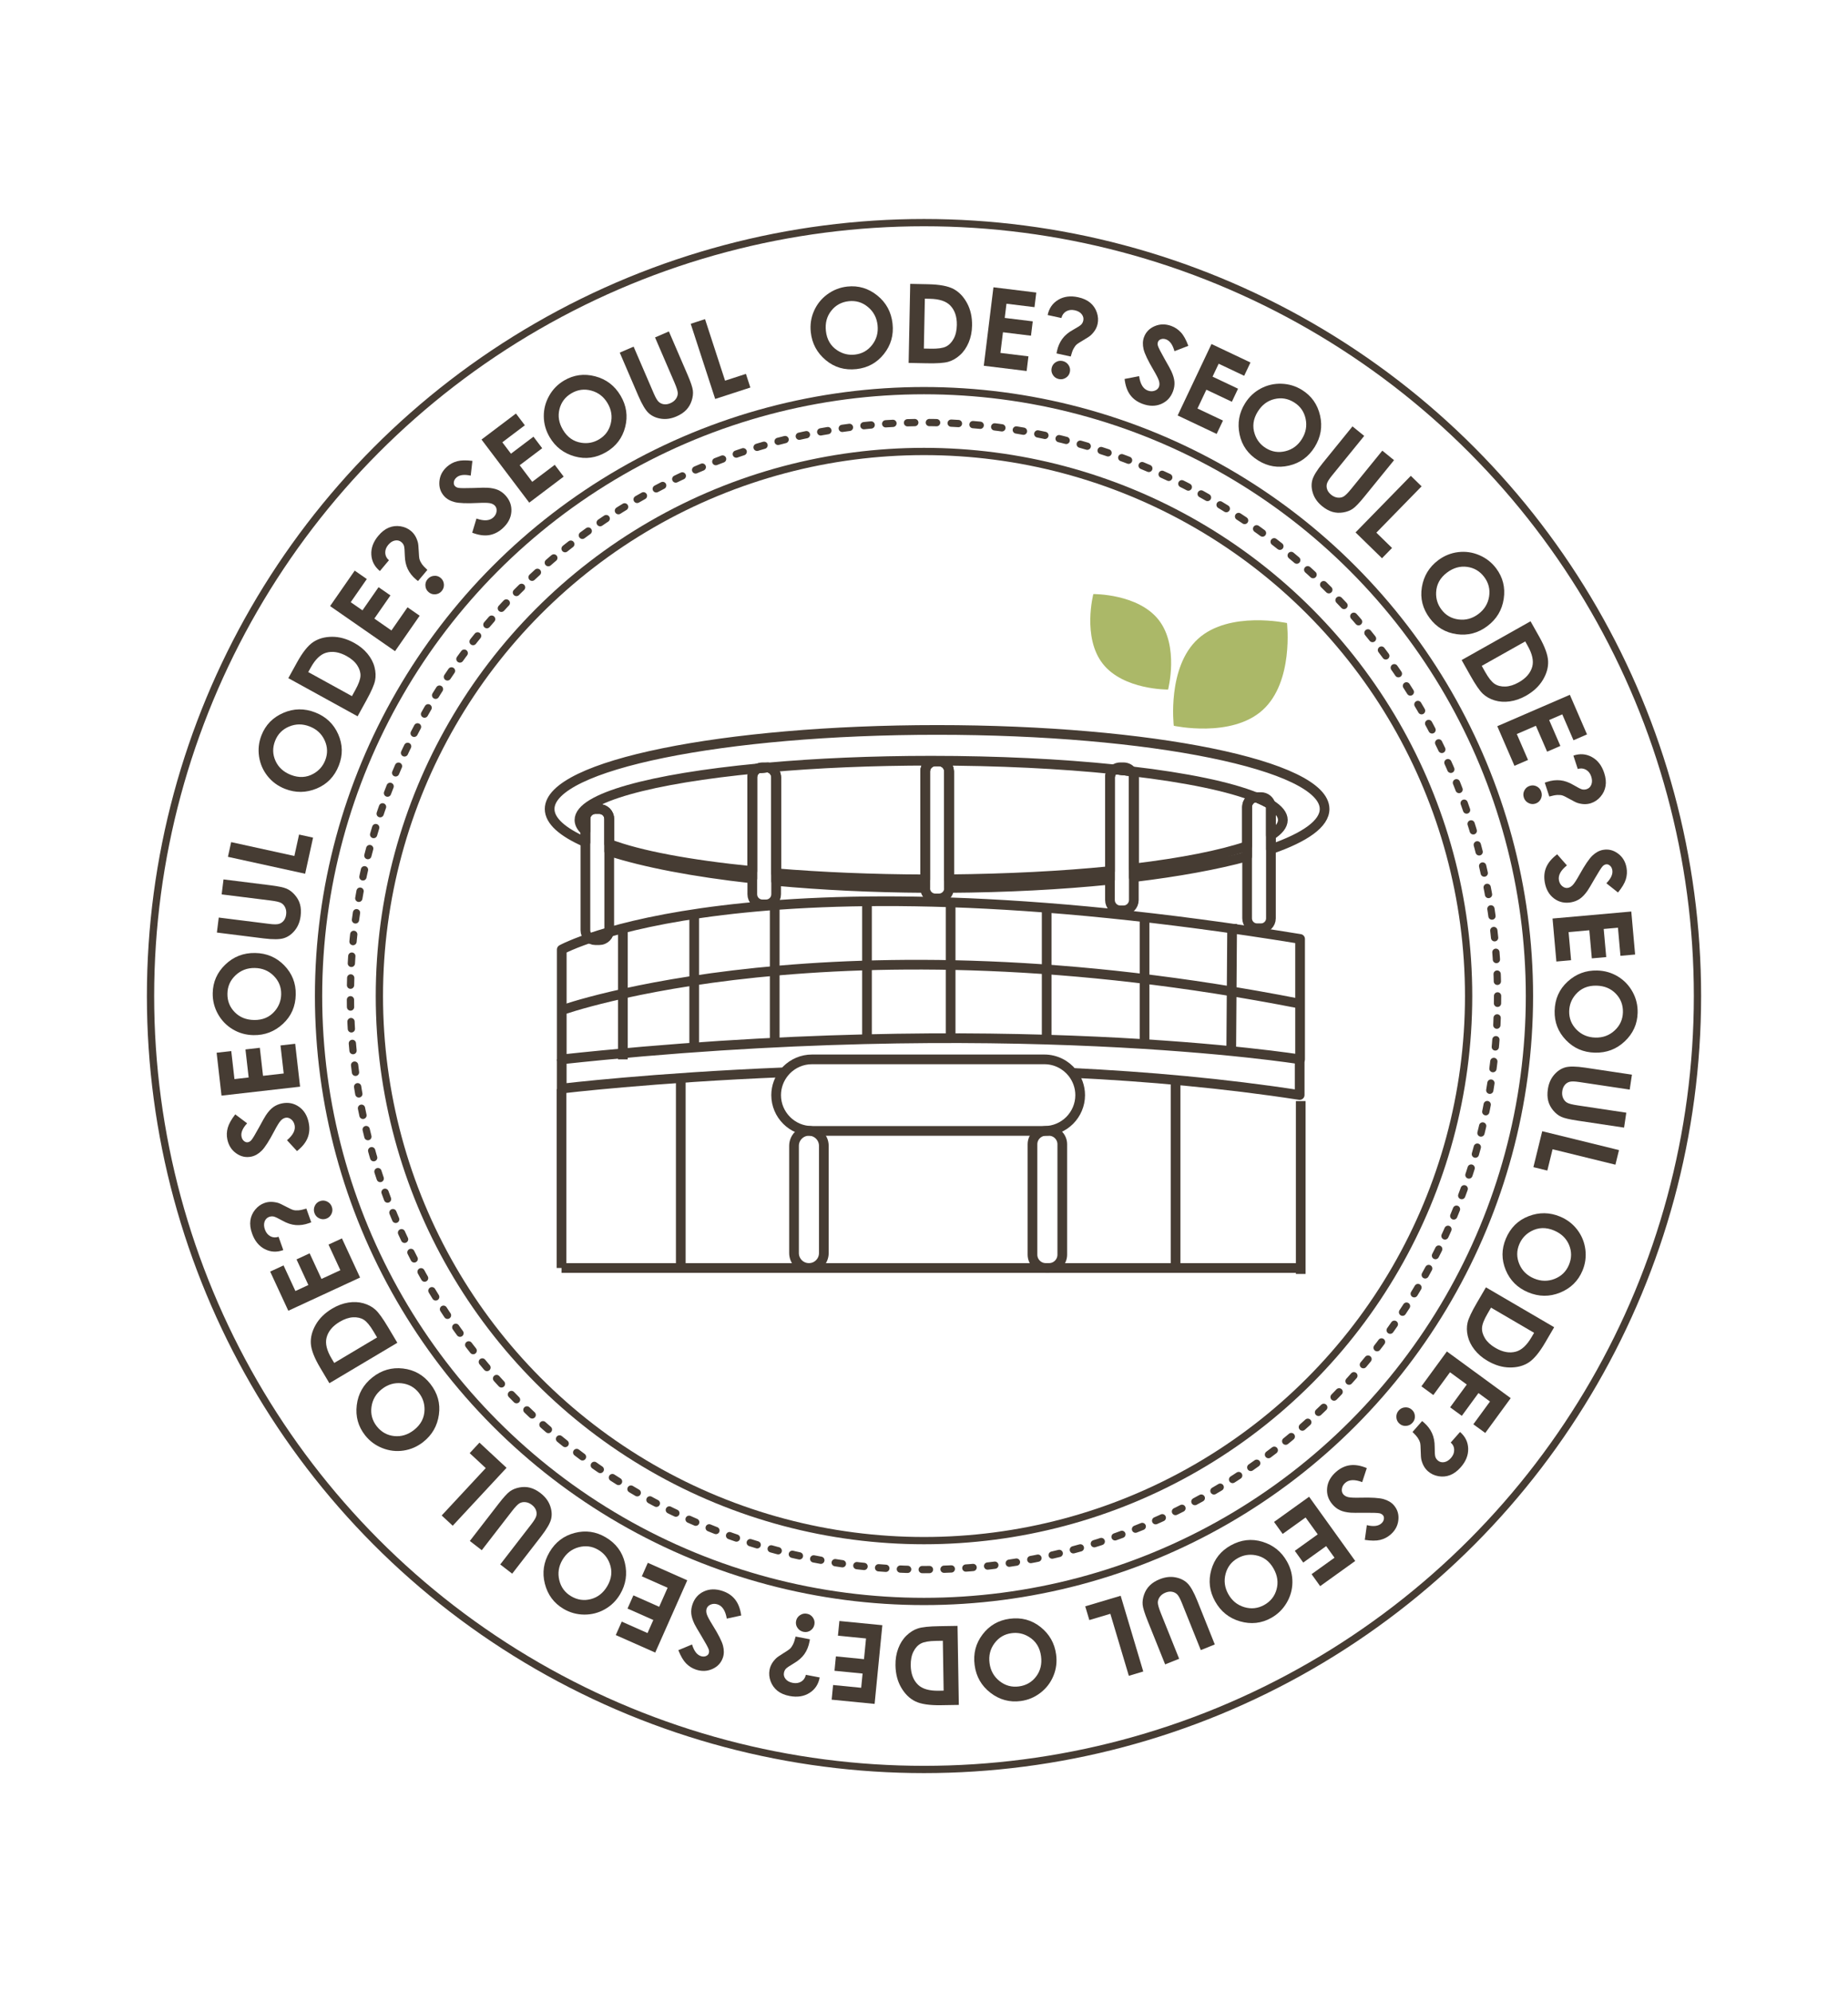 <?xml version="1.0" encoding="utf-8"?>
<!-- Generator: Adobe Illustrator 27.4.0, SVG Export Plug-In . SVG Version: 6.00 Build 0)  -->
<svg version="1.1" id="레이어_1" xmlns="http://www.w3.org/2000/svg" xmlns:xlink="http://www.w3.org/1999/xlink" x="0px"
	 y="0px" viewBox="0 0 762.52 822.05" style="enable-background:new 0 0 762.52 822.05;" xml:space="preserve">
<style type="text/css">
	.st0{fill:none;stroke:#463C33;stroke-width:3;stroke-miterlimit:10;}
	.st1{fill:none;stroke:#463C33;stroke-width:3;stroke-linecap:round;stroke-linejoin:round;stroke-dasharray:3.004,6.008;}
	.st2{fill:#463C33;}
	.st3{fill:none;stroke:#463C33;stroke-width:4;stroke-linejoin:round;stroke-miterlimit:10;}
	.st4{fill:#ABB868;}
</style>
<g>
	<circle class="st0" cx="381.26" cy="411.02" r="319.15"/>
	<circle class="st0" cx="381.26" cy="411.02" r="249.82"/>
	<circle class="st0" cx="381.26" cy="411.02" r="224.72"/>
	<g>
		<circle class="st1" cx="381.26" cy="411.02" r="236.67"/>
	</g>
</g>
<g>
	<path class="st2" d="M349.62,118.25c4.59-0.5,8.72,0.73,12.38,3.69s5.76,6.83,6.28,11.61c0.52,4.73-0.68,8.92-3.58,12.55
		c-2.9,3.63-6.67,5.7-11.32,6.21c-4.87,0.53-9.1-0.71-12.69-3.73c-3.59-3.01-5.64-6.84-6.14-11.47c-0.34-3.1,0.1-6.04,1.32-8.8
		c1.22-2.77,3.05-5.05,5.51-6.86C343.85,119.65,346.59,118.58,349.62,118.25z M350.21,124.29c-3,0.33-5.41,1.65-7.23,3.96
		c-1.82,2.31-2.55,5.07-2.2,8.29c0.39,3.59,1.99,6.28,4.79,8.09c2.18,1.41,4.56,1.98,7.15,1.7c2.93-0.32,5.31-1.65,7.14-3.99
		c1.83-2.34,2.57-5.06,2.24-8.16c-0.34-3.09-1.66-5.59-3.97-7.5C355.83,124.76,353.19,123.97,350.21,124.29z"/>
	<path class="st2" d="M375.57,117.14l7.36,0.15c4.74,0.09,8.25,0.75,10.53,1.97c2.28,1.22,4.14,3.17,5.58,5.85
		c1.44,2.68,2.12,5.78,2.05,9.31c-0.05,2.51-0.51,4.81-1.39,6.9s-2.06,3.82-3.56,5.18s-3.11,2.29-4.83,2.79s-4.7,0.71-8.92,0.62
		l-7.47-0.15L375.57,117.14z M381.61,123.25l-0.41,20.58l2.88,0.06c2.84,0.06,4.9-0.23,6.2-0.85c1.29-0.63,2.36-1.7,3.2-3.22
		c0.84-1.52,1.29-3.41,1.33-5.66c0.07-3.46-0.85-6.17-2.74-8.12c-1.71-1.75-4.5-2.67-8.35-2.74L381.61,123.25z"/>
	<path class="st2" d="M409.91,118.55l17.68,2.17l-0.74,6.03l-11.56-1.42l-0.72,5.86l11.56,1.42l-0.73,5.92l-11.56-1.42l-1.05,8.52
		l11.56,1.42l-0.74,6.05l-17.68-2.17L409.91,118.55z"/>
	<path class="st2" d="M437.96,131.23l-5.68-1.23c0.58-2.79,2.03-4.88,4.36-6.28s5.08-1.75,8.24-1.06c2.04,0.44,3.69,1.2,4.96,2.26
		c1.27,1.06,2.18,2.4,2.73,4c0.55,1.6,0.66,3.18,0.32,4.75c-0.19,0.85-0.5,1.66-0.96,2.42c-0.45,0.76-1.07,1.52-1.85,2.25
		c-0.46,0.43-1.47,1.1-3.05,2.02c-1.5,0.87-2.47,1.5-2.89,1.9c-0.42,0.4-0.82,0.97-1.21,1.7c-0.39,0.73-0.76,1.79-1.12,3.16
		l-5.87-1.28l0.19-0.98c0.42-1.94,1.16-3.62,2.21-5.05c1.05-1.43,2.52-2.66,4.41-3.7c1.82-1.01,2.95-1.73,3.38-2.17
		s0.71-0.99,0.86-1.67c0.2-0.92-0.02-1.79-0.65-2.6c-0.63-0.81-1.6-1.36-2.9-1.64c-1.33-0.29-2.51-0.13-3.53,0.46
		C438.9,129.09,438.25,130,437.96,131.23z M438.44,148.97c1.05,0.23,1.88,0.79,2.46,1.67c0.59,0.88,0.77,1.84,0.55,2.87
		c-0.22,1.03-0.78,1.82-1.68,2.39c-0.9,0.57-1.86,0.74-2.9,0.51s-1.85-0.78-2.42-1.67c-0.57-0.89-0.75-1.85-0.52-2.87
		c0.22-1.03,0.77-1.82,1.65-2.39C436.46,148.92,437.42,148.75,438.44,148.97z"/>
	<path class="st2" d="M490.33,142.71l-5.72,2.21c-0.74-2.67-1.89-4.29-3.46-4.87c-0.76-0.28-1.46-0.31-2.1-0.08s-1.05,0.6-1.24,1.11
		c-0.19,0.51-0.2,1.06-0.02,1.65c0.25,0.79,1.19,2.62,2.82,5.51c1.54,2.68,2.45,4.35,2.74,5.01c0.74,1.63,1.16,3.08,1.25,4.35
		s-0.1,2.55-0.58,3.84c-0.93,2.51-2.56,4.26-4.9,5.26c-2.34,1-4.91,0.98-7.7-0.05c-2.18-0.81-3.88-2.04-5.1-3.71
		s-1.99-3.86-2.29-6.57l5.99-1.15c0.47,3.25,1.67,5.23,3.59,5.94c1,0.37,1.95,0.39,2.84,0.06c0.9-0.33,1.49-0.88,1.77-1.64
		c0.26-0.69,0.25-1.48,0-2.37c-0.26-0.88-1-2.36-2.22-4.44c-2.33-3.95-3.71-6.84-4.14-8.68s-0.37-3.49,0.17-4.96
		c0.78-2.12,2.27-3.64,4.44-4.56c2.18-0.92,4.46-0.94,6.83-0.07c1.53,0.56,2.85,1.46,3.97,2.67S489.41,140.24,490.33,142.71z"/>
	<path class="st2" d="M499.88,141.96l16.09,7.62l-2.6,5.49l-10.52-4.98l-2.53,5.33l10.52,4.98l-2.55,5.39l-10.52-4.98l-3.67,7.76
		l10.52,4.98l-2.61,5.51l-16.09-7.62L499.88,141.96z"/>
	<path class="st2" d="M537.24,160.92c3.92,2.44,6.4,5.96,7.45,10.55s0.3,8.93-2.24,13.01c-2.52,4.04-6.04,6.59-10.57,7.65
		c-4.53,1.06-8.77,0.36-12.74-2.12c-4.16-2.59-6.71-6.18-7.67-10.77c-0.96-4.59-0.2-8.86,2.26-12.81c1.65-2.65,3.81-4.68,6.47-6.1
		c2.67-1.42,5.52-2.08,8.57-1.98S534.66,159.31,537.24,160.92z M533.97,166.04c-2.56-1.6-5.27-2.05-8.13-1.36
		c-2.86,0.69-5.14,2.41-6.86,5.16c-1.91,3.06-2.32,6.17-1.23,9.32c0.84,2.46,2.36,4.38,4.57,5.75c2.5,1.56,5.19,1.98,8.08,1.27
		c2.89-0.71,5.15-2.39,6.8-5.04c1.64-2.63,2.15-5.42,1.52-8.35C538.09,169.88,536.51,167.62,533.97,166.04z"/>
	<path class="st2" d="M558.06,175.95l4.84,3.93l-13.31,16.37c-1.15,1.41-1.83,2.51-2.06,3.29c-0.23,0.79-0.2,1.58,0.08,2.4
		c0.28,0.81,0.83,1.54,1.63,2.2c0.85,0.69,1.74,1.09,2.67,1.2c0.93,0.11,1.76-0.04,2.48-0.45s1.78-1.46,3.16-3.16l12.82-15.77
		l4.84,3.93l-12.27,15.09c-2.07,2.55-3.65,4.2-4.74,4.95c-1.09,0.75-2.41,1.26-3.97,1.52c-1.56,0.26-3.04,0.18-4.45-0.23
		c-1.42-0.42-2.82-1.19-4.22-2.33c-1.84-1.49-3.09-3.21-3.76-5.16c-0.67-1.95-0.79-3.79-0.34-5.54c0.45-1.74,1.89-4.12,4.35-7.14
		L558.06,175.95z"/>
	<path class="st2" d="M582.13,196.35l4.44,4.34l-18.66,19.11l6.47,6.32l-4.14,4.24l-10.92-10.66L582.13,196.35z"/>
	<path class="st2" d="M617.35,234.54c2.77,3.7,3.81,7.87,3.12,12.54c-0.69,4.66-2.95,8.43-6.8,11.31
		c-3.81,2.85-8.02,3.96-12.62,3.31c-4.6-0.65-8.31-2.84-11.11-6.59c-2.93-3.92-4.02-8.19-3.25-12.82c0.77-4.62,3.02-8.33,6.75-11.12
		c2.5-1.87,5.25-2.98,8.25-3.34c3-0.36,5.9,0.06,8.71,1.26C613.2,230.29,615.52,232.1,617.35,234.54z M612.44,238.13
		c-1.81-2.42-4.17-3.82-7.08-4.21c-2.91-0.39-5.67,0.39-8.26,2.33c-2.89,2.16-4.4,4.91-4.53,8.24c-0.11,2.6,0.62,4.94,2.18,7.02
		c1.76,2.36,4.12,3.73,7.07,4.11s5.67-0.36,8.17-2.23c2.49-1.86,3.96-4.27,4.44-7.23C614.89,243.2,614.23,240.53,612.44,238.13z"/>
	<path class="st2" d="M631.53,256.37l3.61,6.41c2.32,4.13,3.54,7.49,3.64,10.08c0.11,2.58-0.63,5.18-2.2,7.77s-3.9,4.76-6.98,6.5
		c-2.19,1.23-4.41,2-6.66,2.31c-2.25,0.31-4.33,0.16-6.27-0.44c-1.93-0.6-3.55-1.52-4.85-2.75c-1.3-1.23-2.99-3.69-5.06-7.37
		l-3.66-6.51L631.53,256.37z M629.34,264.68l-17.94,10.09l1.41,2.51c1.39,2.47,2.69,4.11,3.88,4.9c1.19,0.8,2.66,1.17,4.4,1.12
		c1.74-0.05,3.59-0.62,5.55-1.72c3.02-1.7,4.88-3.86,5.6-6.48c0.64-2.36,0.02-5.23-1.88-8.59L629.34,264.68z"/>
	<path class="st2" d="M647.75,286.71l7.08,16.34l-5.58,2.42l-4.63-10.69l-5.41,2.34l4.63,10.69l-5.47,2.37l-4.63-10.69l-7.88,3.41
		l4.63,10.69l-5.6,2.42l-7.08-16.34L647.75,286.71z"/>
	<path class="st2" d="M635.96,326.71c0.34,1.03,0.27,2.02-0.19,2.97c-0.47,0.95-1.2,1.59-2.19,1.92c-1,0.33-1.97,0.25-2.91-0.24
		c-0.94-0.48-1.58-1.23-1.91-2.24c-0.33-1.01-0.26-1.99,0.22-2.93s1.21-1.58,2.21-1.9c1-0.33,1.96-0.25,2.9,0.22
		C635,324.98,635.63,325.72,635.96,326.71z M651.02,317.32l-1.81-5.52c2.7-0.92,5.24-0.72,7.62,0.58c2.38,1.3,4.08,3.49,5.09,6.57
		c0.65,1.98,0.84,3.79,0.56,5.42c-0.28,1.63-0.96,3.09-2.07,4.38c-1.1,1.29-2.41,2.18-3.93,2.68c-0.83,0.27-1.69,0.41-2.58,0.4
		c-0.89,0-1.85-0.16-2.88-0.46c-0.6-0.18-1.7-0.71-3.28-1.61c-1.51-0.86-2.54-1.37-3.1-1.53c-0.56-0.16-1.25-0.22-2.08-0.18
		c-0.83,0.04-1.92,0.25-3.29,0.64l-1.87-5.71l0.94-0.33c1.88-0.62,3.71-0.83,5.47-0.65c1.76,0.18,3.57,0.83,5.43,1.93
		c1.79,1.06,2.99,1.67,3.58,1.81s1.22,0.11,1.88-0.1c0.9-0.29,1.54-0.92,1.92-1.88s0.36-2.07-0.05-3.33
		c-0.42-1.29-1.15-2.23-2.19-2.81C653.34,317.04,652.22,316.94,651.02,317.32z"/>
	<path class="st2" d="M667.62,368.29l-4.8-3.81c1.93-1.99,2.74-3.8,2.45-5.45c-0.14-0.8-0.48-1.42-1-1.85s-1.05-0.6-1.59-0.51
		c-0.54,0.1-1.02,0.37-1.43,0.82c-0.55,0.61-1.66,2.35-3.32,5.22c-1.53,2.68-2.51,4.32-2.93,4.9c-1.03,1.46-2.07,2.56-3.12,3.28
		c-1.05,0.72-2.25,1.2-3.6,1.45c-2.63,0.47-4.97-0.05-7.02-1.56c-2.04-1.51-3.33-3.74-3.85-6.66c-0.41-2.29-0.21-4.38,0.61-6.28
		c0.82-1.9,2.32-3.67,4.5-5.31l4.02,4.58c-2.56,2.05-3.66,4.08-3.3,6.1c0.19,1.05,0.65,1.88,1.39,2.48s1.51,0.84,2.31,0.69
		c0.73-0.13,1.41-0.53,2.04-1.2c0.63-0.67,1.53-2.06,2.7-4.16c2.23-4.01,4.02-6.66,5.39-7.96c1.37-1.3,2.82-2.08,4.37-2.36
		c2.23-0.4,4.29,0.11,6.19,1.52s3.07,3.36,3.51,5.86c0.29,1.6,0.19,3.2-0.29,4.78C670.36,364.43,669.29,366.24,667.62,368.29z"/>
	<path class="st2" d="M673.1,376.14l1.58,17.74l-6.05,0.54l-1.03-11.6l-5.88,0.52l1.04,11.6l-5.94,0.53l-1.04-11.6l-8.55,0.76
		l1.03,11.6l-6.07,0.54l-1.58-17.74L673.1,376.14z"/>
	<path class="st2" d="M675.72,417.92c-0.11,4.61-1.88,8.54-5.3,11.78c-3.42,3.24-7.54,4.8-12.34,4.68
		c-4.76-0.12-8.75-1.85-11.96-5.21c-3.22-3.36-4.77-7.37-4.65-12.05c0.12-4.9,1.91-8.92,5.38-12.08c3.46-3.16,7.52-4.68,12.18-4.56
		c3.12,0.08,5.97,0.9,8.55,2.47c2.58,1.57,4.6,3.7,6.07,6.38S675.79,414.87,675.72,417.92z M669.65,417.7
		c0.07-3.02-0.91-5.58-2.96-7.69c-2.05-2.11-4.69-3.2-7.93-3.28c-3.61-0.09-6.49,1.14-8.65,3.67c-1.69,1.97-2.57,4.26-2.63,6.86
		c-0.07,2.94,0.93,5.48,3.01,7.6c2.08,2.12,4.68,3.22,7.79,3.3c3.1,0.08,5.76-0.9,7.96-2.94
		C668.43,423.2,669.57,420.69,669.65,417.7z"/>
	<path class="st2" d="M673.37,443.46l-0.92,6.16l-20.86-3.13c-1.8-0.27-3.09-0.3-3.88-0.1c-0.79,0.2-1.47,0.63-2.02,1.29
		c-0.55,0.66-0.91,1.5-1.06,2.52c-0.16,1.08-0.05,2.05,0.33,2.91c0.38,0.86,0.93,1.49,1.65,1.91c0.72,0.42,2.16,0.79,4.33,1.11
		l20.1,3.02l-0.92,6.16l-19.24-2.89c-3.25-0.49-5.47-1.01-6.67-1.56c-1.2-0.55-2.31-1.43-3.33-2.64c-1.01-1.21-1.7-2.52-2.06-3.95
		c-0.36-1.43-0.41-3.04-0.14-4.82c0.35-2.34,1.19-4.29,2.53-5.87s2.87-2.61,4.59-3.11c1.73-0.5,4.51-0.47,8.36,0.11L673.37,443.46z"
		/>
	<path class="st2" d="M668.03,474.58l-1.48,6.03l-25.93-6.37l-2.16,8.79l-5.75-1.41l3.64-14.82L668.03,474.58z"/>
	<path class="st2" d="M652.95,524.36c-1.79,4.26-4.87,7.27-9.23,9.04s-8.77,1.72-13.2-0.14c-4.39-1.84-7.47-4.92-9.24-9.21
		c-1.77-4.3-1.75-8.6,0.06-12.91c1.9-4.51,5.03-7.61,9.41-9.29c4.38-1.68,8.71-1.61,13.01,0.19c2.88,1.21,5.23,3.01,7.06,5.42
		s2.94,5.12,3.33,8.15C654.53,518.63,654.13,521.55,652.95,524.36z M647.37,521.95c1.17-2.78,1.18-5.53,0.05-8.24
		c-1.14-2.71-3.2-4.69-6.19-5.95c-3.33-1.4-6.46-1.31-9.4,0.27c-2.29,1.22-3.94,3.03-4.95,5.43c-1.14,2.71-1.13,5.44,0.03,8.18
		c1.16,2.73,3.18,4.71,6.06,5.92c2.86,1.2,5.69,1.26,8.48,0.17C644.24,526.63,646.22,524.71,647.37,521.95z"/>
	<path class="st2" d="M641.28,547.67l-3.71,6.35c-2.39,4.09-4.67,6.84-6.85,8.24c-2.18,1.4-4.78,2.07-7.82,2.03
		s-6.08-0.96-9.13-2.74c-2.17-1.27-3.96-2.79-5.35-4.58c-1.4-1.78-2.33-3.66-2.79-5.63c-0.46-1.97-0.49-3.83-0.08-5.58
		s1.67-4.45,3.8-8.09l3.77-6.45L641.28,547.67z M633,549.98l-17.77-10.38l-1.45,2.49c-1.43,2.45-2.19,4.39-2.27,5.83
		s0.34,2.89,1.25,4.37c0.92,1.48,2.35,2.79,4.29,3.92c2.99,1.75,5.8,2.26,8.42,1.55c2.36-0.64,4.52-2.63,6.46-5.96L633,549.98z"/>
	<path class="st2" d="M623.35,576.94l-10.51,14.38l-4.91-3.59l6.87-9.4l-4.76-3.48l-6.87,9.4l-4.82-3.52l6.87-9.4l-6.93-5.07
		l-6.87,9.4l-4.92-3.6l10.51-14.38L623.35,576.94z"/>
	<path class="st2" d="M582.87,587.05c-0.71,0.81-1.6,1.25-2.66,1.34c-1.06,0.08-1.98-0.22-2.77-0.92c-0.79-0.69-1.21-1.57-1.27-2.63
		c-0.06-1.06,0.26-1.99,0.96-2.79c0.7-0.8,1.58-1.23,2.64-1.3s1.97,0.25,2.76,0.94c0.79,0.69,1.21,1.56,1.28,2.61
		C583.88,585.34,583.56,586.26,582.87,587.05z M598.6,595.26l3.84-4.36c2.16,1.86,3.28,4.15,3.36,6.86
		c0.08,2.72-0.94,5.29-3.09,7.72c-1.38,1.56-2.84,2.64-4.38,3.23s-3.15,0.74-4.82,0.44c-1.67-0.3-3.1-0.98-4.3-2.03
		c-0.65-0.58-1.21-1.25-1.65-2.02c-0.45-0.77-0.8-1.67-1.07-2.71c-0.15-0.61-0.25-1.82-0.28-3.64c-0.03-1.74-0.11-2.89-0.26-3.45
		c-0.15-0.56-0.44-1.19-0.9-1.88s-1.19-1.53-2.22-2.52l3.97-4.51l0.76,0.64c1.49,1.31,2.6,2.77,3.33,4.39s1.1,3.5,1.09,5.66
		c0,2.08,0.08,3.42,0.25,4.01c0.17,0.59,0.52,1.11,1.04,1.57c0.71,0.62,1.57,0.86,2.59,0.7c1.02-0.16,1.96-0.74,2.84-1.74
		c0.9-1.02,1.34-2.12,1.31-3.31C600.02,597.13,599.54,596.11,598.6,595.26z"/>
	<path class="st2" d="M563.14,635.43l0.84-6.08c2.69,0.65,4.67,0.43,5.94-0.66c0.62-0.53,0.98-1.13,1.09-1.8s-0.02-1.21-0.37-1.62
		c-0.36-0.42-0.83-0.69-1.43-0.82c-0.81-0.17-2.87-0.23-6.19-0.21c-3.09,0.04-4.99,0.03-5.71-0.03c-1.78-0.14-3.25-0.48-4.41-1.02
		c-1.16-0.54-2.18-1.33-3.08-2.37c-1.75-2.03-2.49-4.31-2.22-6.84c0.26-2.53,1.53-4.76,3.78-6.7c1.76-1.51,3.67-2.4,5.72-2.66
		c2.05-0.26,4.34,0.13,6.86,1.18l-1.9,5.79c-3.07-1.16-5.38-1.08-6.93,0.26c-0.81,0.69-1.29,1.51-1.43,2.46
		c-0.15,0.94,0.05,1.72,0.58,2.34c0.48,0.56,1.17,0.94,2.07,1.15c0.9,0.2,2.55,0.27,4.96,0.21c4.58-0.12,7.78,0.08,9.6,0.6
		c1.81,0.52,3.23,1.37,4.25,2.56c1.47,1.72,2.09,3.75,1.83,6.1c-0.25,2.35-1.34,4.35-3.26,6c-1.23,1.06-2.66,1.79-4.26,2.18
		S565.74,635.83,563.14,635.43z"/>
	<path class="st2" d="M559.19,644.13l-14.47,10.39l-3.54-4.94l9.46-6.79l-3.44-4.79l-9.46,6.79l-3.48-4.85l9.46-6.79l-5.01-6.97
		l-9.46,6.79l-3.56-4.95l14.47-10.39L559.19,644.13z"/>
	<path class="st2" d="M524.51,667.64c-4.03,2.25-8.31,2.71-12.84,1.41c-4.53-1.31-7.96-4.06-10.3-8.26
		c-2.32-4.16-2.84-8.48-1.58-12.95c1.26-4.47,3.93-7.85,8.02-10.12c4.28-2.38,8.66-2.88,13.14-1.5c4.48,1.38,7.85,4.11,10.11,8.18
		c1.52,2.73,2.25,5.6,2.21,8.62c-0.05,3.02-0.85,5.84-2.42,8.46S527.18,666.16,524.51,667.64z M521.62,662.3
		c2.64-1.47,4.35-3.62,5.12-6.46c0.78-2.83,0.38-5.67-1.2-8.5c-1.75-3.15-4.27-5.02-7.56-5.59c-2.56-0.46-4.97-0.05-7.25,1.22
		c-2.57,1.43-4.25,3.58-5.02,6.45s-0.41,5.67,1.11,8.39c1.51,2.71,3.7,4.5,6.57,5.37C516.26,664.04,519,663.75,521.62,662.3z"/>
	<path class="st2" d="M501.25,678.59l-5.78,2.32l-7.86-19.58c-0.68-1.69-1.3-2.82-1.88-3.4c-0.58-0.58-1.29-0.94-2.13-1.09
		c-0.85-0.15-1.75-0.03-2.71,0.36c-1.01,0.41-1.8,0.99-2.34,1.75s-0.82,1.56-0.81,2.39c0.01,0.83,0.42,2.26,1.23,4.29l7.57,18.86
		l-5.78,2.32l-7.25-18.05c-1.22-3.05-1.9-5.23-2.03-6.55c-0.13-1.32,0.07-2.72,0.59-4.21s1.31-2.75,2.37-3.78
		c1.05-1.04,2.41-1.89,4.09-2.56c2.2-0.88,4.31-1.15,6.34-0.79c2.03,0.36,3.7,1.15,5.01,2.39s2.69,3.66,4.14,7.27L501.25,678.59z"/>
	<path class="st2" d="M471.73,689.74l-5.95,1.78l-7.63-25.59l-8.67,2.59l-1.69-5.67l14.62-4.36L471.73,689.74z"/>
	<path class="st2" d="M421.18,701.93c-4.57,0.61-8.73-0.51-12.47-3.38c-3.74-2.87-5.93-6.69-6.56-11.45
		c-0.63-4.72,0.46-8.93,3.26-12.63c2.81-3.7,6.53-5.87,11.17-6.49c4.85-0.65,9.11,0.49,12.77,3.41s5.8,6.7,6.42,11.31
		c0.42,3.09,0.05,6.04-1.1,8.83c-1.15,2.79-2.93,5.13-5.34,6.99C426.91,700.39,424.2,701.53,421.18,701.93z M420.43,695.9
		c2.99-0.4,5.37-1.78,7.13-4.13s2.42-5.14,1.99-8.35c-0.48-3.58-2.14-6.23-4.99-7.97c-2.21-1.36-4.61-1.87-7.19-1.52
		c-2.92,0.39-5.26,1.78-7.03,4.17s-2.45,5.12-2.03,8.22c0.41,3.08,1.8,5.54,4.15,7.4C414.81,695.57,417.47,696.3,420.43,695.9z"/>
	<path class="st2" d="M395.63,703.53l-7.36,0.12c-4.74,0.08-8.27-0.45-10.6-1.59s-4.25-3.02-5.79-5.64
		c-1.54-2.62-2.33-5.7-2.39-9.23c-0.04-2.51,0.34-4.83,1.14-6.95c0.8-2.12,1.92-3.89,3.37-5.3c1.45-1.41,3.02-2.4,4.73-2.96
		c1.71-0.56,4.67-0.88,8.89-0.94l7.47-0.12L395.63,703.53z M389.36,697.64l-0.33-20.58l-2.88,0.05c-2.84,0.05-4.89,0.4-6.16,1.08
		c-1.27,0.67-2.3,1.78-3.08,3.34c-0.79,1.55-1.16,3.45-1.13,5.7c0.06,3.46,1.07,6.13,3.04,8.01c1.77,1.69,4.59,2.5,8.45,2.44
		L389.36,697.64z"/>
	<path class="st2" d="M360.88,703.11l-17.72-1.74l0.59-6.05l11.59,1.14l0.58-5.87l-11.59-1.14l0.58-5.94l11.59,1.14l0.84-8.54
		l-11.59-1.14l0.6-6.07l17.72,1.74L360.88,703.11z"/>
	<path class="st2" d="M332.51,691.11l5.71,1.09c-0.51,2.8-1.91,4.93-4.2,6.38c-2.3,1.45-5.03,1.88-8.21,1.27
		c-2.05-0.39-3.72-1.1-5.01-2.13s-2.23-2.34-2.83-3.93c-0.59-1.59-0.74-3.17-0.44-4.74c0.16-0.86,0.46-1.67,0.9-2.45
		c0.43-0.78,1.03-1.54,1.8-2.3c0.45-0.44,1.45-1.14,3-2.09c1.48-0.91,2.43-1.56,2.84-1.97c0.41-0.41,0.8-0.99,1.17-1.73
		c0.37-0.74,0.71-1.8,1.04-3.19l5.9,1.13l-0.17,0.98c-0.37,1.95-1.07,3.65-2.08,5.1s-2.46,2.72-4.32,3.81
		c-1.8,1.06-2.91,1.81-3.32,2.25c-0.42,0.45-0.69,1.01-0.82,1.69c-0.18,0.93,0.06,1.79,0.71,2.59c0.65,0.79,1.63,1.32,2.94,1.57
		c1.34,0.26,2.51,0.07,3.52-0.55C331.62,693.28,332.25,692.35,332.51,691.11z M331.59,673.39c-1.06-0.2-1.89-0.74-2.5-1.61
		c-0.61-0.87-0.81-1.82-0.62-2.85c0.2-1.03,0.74-1.84,1.62-2.43c0.88-0.59,1.84-0.79,2.89-0.59c1.05,0.2,1.87,0.74,2.46,1.61
		c0.59,0.87,0.79,1.83,0.59,2.86s-0.73,1.84-1.59,2.43C333.57,673.39,332.62,673.59,331.59,673.39z"/>
	<path class="st2" d="M279.89,680.95l5.66-2.36c0.8,2.65,2,4.24,3.58,4.78c0.77,0.26,1.47,0.27,2.1,0.03
		c0.63-0.25,1.04-0.63,1.21-1.14c0.18-0.52,0.17-1.07-0.02-1.65c-0.27-0.78-1.25-2.59-2.96-5.44c-1.6-2.64-2.56-4.29-2.87-4.94
		c-0.78-1.61-1.23-3.05-1.35-4.32s0.04-2.55,0.48-3.85c0.86-2.53,2.45-4.33,4.77-5.38c2.31-1.05,4.88-1.1,7.7-0.14
		c2.2,0.75,3.93,1.94,5.19,3.58c1.26,1.63,2.08,3.8,2.46,6.51l-5.96,1.29c-0.55-3.24-1.8-5.18-3.73-5.84
		c-1.01-0.34-1.96-0.34-2.84,0.01c-0.89,0.35-1.46,0.92-1.73,1.68c-0.24,0.7-0.22,1.49,0.06,2.36s1.06,2.34,2.33,4.38
		c2.43,3.89,3.88,6.75,4.35,8.57c0.47,1.83,0.46,3.48-0.05,4.96c-0.73,2.14-2.17,3.7-4.33,4.67c-2.16,0.97-4.43,1.05-6.83,0.24
		c-1.54-0.53-2.89-1.38-4.04-2.57C281.93,685.21,280.87,683.39,279.89,680.95z"/>
	<path class="st2" d="M270.36,681.93l-16.28-7.22l2.46-5.55l10.64,4.72l2.39-5.39l-10.64-4.72l2.42-5.45l10.64,4.72l3.48-7.85
		l-10.64-4.72l2.47-5.58l16.28,7.22L270.36,681.93z"/>
	<path class="st2" d="M232.53,663.9c-3.98-2.35-6.54-5.8-7.71-10.37s-0.52-8.92,1.92-13.06c2.42-4.1,5.88-6.74,10.38-7.91
		s8.76-0.57,12.79,1.8c4.22,2.49,6.86,6.01,7.93,10.58c1.07,4.56,0.42,8.85-1.94,12.86c-1.58,2.69-3.69,4.77-6.32,6.26
		c-2.63,1.49-5.47,2.22-8.52,2.2C238,666.23,235.16,665.45,232.53,663.9z M235.68,658.7c2.6,1.53,5.32,1.92,8.16,1.16
		c2.84-0.76,5.08-2.54,6.73-5.33c1.83-3.11,2.17-6.22,1-9.35c-0.9-2.44-2.47-4.32-4.71-5.64c-2.54-1.5-5.24-1.85-8.1-1.07
		c-2.87,0.78-5.09,2.51-6.68,5.2c-1.58,2.67-2.01,5.47-1.31,8.38C231.46,654.96,233.1,657.18,235.68,658.7z"/>
	<path class="st2" d="M211.34,649.38l-4.93-3.81l12.9-16.69c1.11-1.44,1.77-2.55,1.98-3.34c0.21-0.79,0.16-1.59-0.14-2.39
		c-0.3-0.8-0.86-1.52-1.68-2.16c-0.87-0.67-1.76-1.05-2.7-1.13c-0.93-0.09-1.76,0.08-2.47,0.51c-0.71,0.43-1.74,1.51-3.08,3.24
		l-12.43,16.08l-4.93-3.81l11.9-15.39c2.01-2.6,3.55-4.29,4.62-5.07c1.07-0.78,2.38-1.32,3.93-1.62s3.03-0.26,4.46,0.12
		c1.42,0.38,2.85,1.12,4.28,2.23c1.87,1.45,3.17,3.14,3.89,5.07s0.88,3.77,0.48,5.53s-1.79,4.17-4.17,7.25L211.34,649.38z"/>
	<path class="st2" d="M186.8,629.59l-4.55-4.23l18.18-19.56l-6.63-6.16l4.03-4.34l11.18,10.39L186.8,629.59z"/>
	<path class="st2" d="M150.64,592.27c-2.86-3.63-4-7.78-3.43-12.46c0.57-4.68,2.74-8.5,6.52-11.48c3.74-2.95,7.92-4.15,12.54-3.62
		c4.62,0.53,8.37,2.64,11.27,6.31c3.03,3.85,4.22,8.09,3.56,12.73c-0.65,4.64-2.81,8.4-6.47,11.28c-2.45,1.93-5.17,3.11-8.16,3.55
		s-5.9,0.09-8.74-1.04C154.89,596.42,152.53,594.66,150.64,592.27z M155.46,588.56c1.87,2.37,4.26,3.72,7.19,4.03
		s5.66-0.53,8.2-2.53c2.83-2.23,4.27-5.02,4.32-8.35c0.04-2.6-0.74-4.92-2.35-6.97c-1.82-2.31-4.21-3.63-7.17-3.94
		c-2.96-0.31-5.66,0.5-8.11,2.43c-2.44,1.92-3.86,4.37-4.26,7.34S153.61,586.21,155.46,588.56z"/>
	<path class="st2" d="M135.91,570.78l-3.76-6.32c-2.43-4.07-3.72-7.4-3.89-9.98c-0.17-2.58,0.5-5.19,2.01-7.83
		c1.51-2.64,3.78-4.86,6.82-6.67c2.16-1.29,4.36-2.11,6.6-2.47c2.24-0.36,4.33-0.26,6.28,0.29s3.59,1.43,4.92,2.63
		s3.08,3.62,5.24,7.25l3.82,6.42L135.91,570.78z M137.91,562.42l17.68-10.53l-1.48-2.48c-1.45-2.44-2.79-4.04-4-4.81
		c-1.21-0.77-2.69-1.1-4.43-1.02c-1.74,0.09-3.57,0.71-5.51,1.86c-2.98,1.77-4.79,3.98-5.44,6.62c-0.58,2.38,0.11,5.22,2.09,8.54
		L137.91,562.42z"/>
	<path class="st2" d="M118.96,540.88l-7.48-16.16l5.52-2.55l4.89,10.57l5.35-2.48l-4.89-10.57l5.41-2.51l4.89,10.57l7.79-3.6
		l-4.89-10.57l5.54-2.56l7.48,16.16L118.96,540.88z"/>
	<path class="st2" d="M114.94,510.36l1.95,5.48c-2.67,0.98-5.22,0.85-7.63-0.39c-2.42-1.24-4.17-3.39-5.25-6.44
		c-0.7-1.96-0.93-3.77-0.7-5.4c0.23-1.64,0.89-3.11,1.96-4.43c1.07-1.31,2.36-2.24,3.86-2.77c0.82-0.29,1.68-0.45,2.57-0.46
		s1.85,0.11,2.89,0.38c0.61,0.16,1.71,0.67,3.32,1.53c1.53,0.82,2.58,1.3,3.14,1.45c0.56,0.15,1.26,0.19,2.08,0.13
		c0.83-0.06,1.92-0.3,3.28-0.72l2.01,5.66l-0.93,0.35c-1.87,0.66-3.68,0.93-5.45,0.79s-3.59-0.74-5.48-1.8
		c-1.82-1.02-3.03-1.59-3.63-1.72c-0.6-0.13-1.22-0.08-1.88,0.15c-0.89,0.32-1.51,0.96-1.87,1.92c-0.35,0.97-0.31,2.08,0.14,3.33
		c0.46,1.28,1.21,2.2,2.25,2.75C112.62,510.7,113.74,510.77,114.94,510.36z M129.76,500.59c-0.36-1.02-0.32-2.01,0.12-2.97
		c0.44-0.96,1.16-1.62,2.15-1.98c0.99-0.35,1.96-0.3,2.92,0.16c0.96,0.46,1.61,1.19,1.97,2.19c0.36,1,0.31,1.98-0.15,2.94
		c-0.45,0.95-1.17,1.61-2.16,1.96c-0.99,0.35-1.96,0.3-2.9-0.15C130.76,502.3,130.11,501.58,129.76,500.59z"/>
	<path class="st2" d="M97.07,459.84l4.9,3.69c-1.88,2.03-2.65,3.87-2.31,5.51c0.16,0.8,0.51,1.41,1.04,1.83s1.06,0.58,1.6,0.47
		c0.54-0.11,1.01-0.39,1.41-0.86c0.54-0.62,1.6-2.39,3.19-5.3c1.47-2.72,2.4-4.38,2.81-4.97c0.99-1.49,2.01-2.61,3.04-3.35
		s2.22-1.26,3.57-1.54c2.62-0.54,4.97-0.07,7.05,1.39s3.42,3.65,4.01,6.57c0.47,2.28,0.31,4.37-0.46,6.29
		c-0.77,1.92-2.23,3.72-4.37,5.42l-4.13-4.48c2.51-2.12,3.56-4.17,3.15-6.18c-0.21-1.04-0.7-1.86-1.45-2.45
		c-0.75-0.59-1.53-0.8-2.33-0.63c-0.72,0.15-1.39,0.56-2.01,1.25c-0.61,0.68-1.48,2.09-2.6,4.23c-2.13,4.06-3.86,6.76-5.19,8.09
		c-1.33,1.33-2.77,2.15-4.31,2.47c-2.22,0.45-4.29,0-6.22-1.37c-1.93-1.37-3.15-3.29-3.66-5.77c-0.33-1.6-0.27-3.19,0.18-4.78
		C94.43,463.76,95.46,461.92,97.07,459.84z"/>
	<path class="st2" d="M91.4,452.11l-2.02-17.7l6.04-0.69l1.32,11.57l5.86-0.67l-1.32-11.57l5.93-0.68l1.32,11.57l8.53-0.97
		l-1.32-11.57l6.06-0.69l2.02,17.7L91.4,452.11z"/>
	<path class="st2" d="M87.77,409.85c0.07-4.62,1.81-8.56,5.2-11.82c3.4-3.27,7.5-4.86,12.3-4.78c4.76,0.08,8.76,1.78,12.01,5.11
		c3.24,3.33,4.83,7.33,4.75,12.01c-0.08,4.9-1.84,8.94-5.28,12.12c-3.44,3.18-7.49,4.74-12.14,4.66c-3.12-0.05-5.98-0.85-8.57-2.4
		c-2.59-1.55-4.63-3.66-6.12-6.33C88.44,415.75,87.72,412.9,87.77,409.85z M93.84,410.02c-0.05,3.02,0.96,5.57,3.03,7.67
		s4.72,3.16,7.96,3.21c3.61,0.06,6.48-1.19,8.62-3.75c1.67-1.99,2.53-4.28,2.57-6.89c0.05-2.95-0.98-5.47-3.07-7.58
		s-4.7-3.19-7.82-3.24c-3.1-0.05-5.75,0.95-7.93,3C95.01,404.51,93.89,407.03,93.84,410.02z"/>
	<path class="st2" d="M89.49,384.81l0.77-6.18l20.93,2.62c1.8,0.23,3.1,0.23,3.89,0s1.45-0.67,1.99-1.34c0.54-0.67,0.87-1.52,1-2.55
		c0.14-1.09,0-2.05-0.4-2.9c-0.4-0.85-0.97-1.47-1.7-1.87c-0.73-0.4-2.18-0.73-4.35-1l-20.16-2.52l0.77-6.18l19.3,2.41
		c3.26,0.41,5.49,0.87,6.71,1.4c1.22,0.52,2.35,1.38,3.39,2.56c1.04,1.18,1.77,2.48,2.16,3.9c0.4,1.42,0.48,3.03,0.26,4.82
		c-0.29,2.35-1.09,4.32-2.38,5.93s-2.8,2.68-4.52,3.22c-1.71,0.55-4.5,0.58-8.36,0.1L89.49,384.81z"/>
	<path class="st2" d="M94.05,353.57l1.33-6.07l26.08,5.72l1.94-8.84l5.78,1.27l-3.27,14.9L94.05,353.57z"/>
	<path class="st2" d="M107.88,303.44c1.68-4.3,4.68-7.39,9-9.26c4.32-1.88,8.72-1.94,13.2-0.19c4.43,1.73,7.59,4.73,9.47,8.98
		c1.88,4.25,1.96,8.56,0.26,12.91c-1.78,4.56-4.84,7.73-9.18,9.52c-4.33,1.78-8.67,1.83-13.01,0.13c-2.91-1.14-5.3-2.88-7.19-5.24
		c-1.89-2.36-3.06-5.05-3.53-8.06C106.45,309.21,106.77,306.28,107.88,303.44z M113.51,305.72c-1.1,2.81-1.05,5.56,0.16,8.24
		c1.21,2.68,3.32,4.61,6.33,5.79c3.36,1.31,6.49,1.15,9.39-0.5c2.26-1.28,3.87-3.13,4.81-5.55c1.07-2.74,0.99-5.47-0.23-8.17
		c-1.23-2.71-3.3-4.63-6.2-5.76c-2.89-1.13-5.72-1.12-8.48,0.04C116.53,300.96,114.6,302.93,113.51,305.72z"/>
	<path class="st2" d="M118.97,279.84l3.55-6.44c2.29-4.15,4.5-6.96,6.65-8.41c2.14-1.45,4.73-2.19,7.77-2.22
		c3.04-0.03,6.1,0.81,9.2,2.51c2.2,1.21,4.02,2.69,5.47,4.44c1.44,1.75,2.42,3.6,2.92,5.56c0.51,1.96,0.58,3.82,0.22,5.57
		c-0.36,1.76-1.56,4.49-3.6,8.19l-3.6,6.54L118.97,279.84z M127.19,277.33l18.03,9.93l1.39-2.53c1.37-2.49,2.08-4.45,2.13-5.88
		c0.05-1.43-0.41-2.88-1.36-4.33c-0.96-1.46-2.42-2.73-4.39-3.81c-3.03-1.67-5.85-2.12-8.46-1.35c-2.35,0.7-4.45,2.74-6.31,6.12
		L127.19,277.33z"/>
	<path class="st2" d="M136.2,250.1l10.16-14.63l4.99,3.47l-6.64,9.56l4.85,3.36l6.64-9.56l4.9,3.4l-6.64,9.56l7.05,4.9l6.64-9.56
		l5.01,3.48l-10.16,14.63L136.2,250.1z"/>
	<path class="st2" d="M160.48,231.19l-3.73,4.45c-2.2-1.81-3.38-4.07-3.53-6.78c-0.15-2.71,0.81-5.31,2.9-7.79
		c1.34-1.6,2.77-2.71,4.3-3.34s3.13-0.81,4.81-0.56c1.68,0.26,3.12,0.9,4.35,1.93c0.67,0.56,1.23,1.22,1.7,1.98
		c0.47,0.76,0.84,1.65,1.13,2.69c0.17,0.6,0.29,1.82,0.37,3.64c0.07,1.74,0.18,2.88,0.34,3.44c0.16,0.56,0.47,1.18,0.94,1.86
		s1.23,1.5,2.28,2.46l-3.86,4.6l-0.78-0.62c-1.52-1.27-2.66-2.71-3.44-4.3c-0.77-1.6-1.18-3.47-1.23-5.63
		c-0.05-2.08-0.16-3.42-0.35-4c-0.19-0.58-0.55-1.1-1.08-1.54c-0.73-0.61-1.59-0.82-2.61-0.64c-1.01,0.18-1.95,0.78-2.8,1.8
		c-0.87,1.04-1.28,2.16-1.23,3.34C159.02,229.36,159.52,230.36,160.48,231.19z M176.41,239.02c0.69-0.83,1.57-1.29,2.62-1.4
		c1.06-0.11,1.99,0.17,2.79,0.85s1.25,1.54,1.34,2.6c0.09,1.06-0.21,1.99-0.9,2.81c-0.68,0.82-1.55,1.27-2.6,1.36
		c-1.05,0.09-1.98-0.2-2.78-0.87c-0.8-0.67-1.25-1.53-1.34-2.57C175.44,240.75,175.73,239.82,176.41,239.02z"/>
	<path class="st2" d="M194.92,190.18l-0.69,6.09c-2.71-0.58-4.68-0.32-5.92,0.81c-0.6,0.55-0.95,1.15-1.04,1.83s0.05,1.21,0.41,1.62
		s0.85,0.67,1.45,0.78c0.81,0.15,2.87,0.16,6.19,0.06c3.09-0.12,4.99-0.16,5.71-0.11c1.79,0.1,3.26,0.4,4.43,0.91
		c1.17,0.51,2.21,1.27,3.14,2.29c1.79,1.99,2.59,4.25,2.39,6.78c-0.2,2.54-1.41,4.8-3.61,6.79c-1.72,1.56-3.61,2.49-5.65,2.8
		c-2.04,0.31-4.34-0.03-6.89-1.01l1.76-5.84c3.1,1.09,5.4,0.94,6.92-0.43c0.79-0.71,1.25-1.55,1.37-2.49s-0.09-1.72-0.63-2.33
		c-0.5-0.55-1.19-0.91-2.1-1.09s-2.56-0.21-4.96-0.09c-4.58,0.23-7.78,0.11-9.61-0.36c-1.83-0.47-3.26-1.29-4.31-2.45
		c-1.52-1.68-2.18-3.7-1.98-6.05c0.19-2.36,1.23-4.38,3.11-6.08c1.21-1.09,2.61-1.85,4.21-2.28
		C190.21,189.9,192.31,189.85,194.92,190.18z"/>
	<path class="st2" d="M198.68,181.38l14.21-10.74l3.67,4.85l-9.29,7.02l3.56,4.71l9.29-7.02l3.6,4.76l-9.29,7.02l5.18,6.85
		l9.29-7.02l3.68,4.87l-14.21,10.74L198.68,181.38z"/>
	<path class="st2" d="M232.77,157.01c3.98-2.34,8.24-2.92,12.8-1.73c4.56,1.19,8.06,3.86,10.5,8c2.42,4.1,3.05,8.41,1.9,12.91
		s-3.74,7.94-7.77,10.32c-4.22,2.49-8.58,3.09-13.09,1.82s-7.95-3.92-10.31-7.93c-1.58-2.69-2.39-5.54-2.42-8.56
		s0.71-5.86,2.21-8.52C228.08,160.66,230.15,158.56,232.77,157.01z M235.8,162.28c-2.6,1.53-4.26,3.73-4.96,6.58
		c-0.71,2.85-0.24,5.67,1.41,8.46c1.83,3.11,4.4,4.91,7.69,5.4c2.57,0.39,4.97-0.07,7.22-1.4c2.54-1.5,4.16-3.69,4.86-6.57
		c0.7-2.89,0.27-5.67-1.32-8.36c-1.58-2.68-3.81-4.41-6.7-5.2C241.11,160.4,238.38,160.77,235.8,162.28z"/>
	<path class="st2" d="M255.72,145.51l5.72-2.47l8.35,19.38c0.72,1.67,1.37,2.79,1.96,3.35c0.59,0.57,1.31,0.91,2.16,1.04
		c0.85,0.12,1.75-0.02,2.7-0.43c1-0.43,1.77-1.04,2.3-1.81c0.53-0.77,0.78-1.58,0.75-2.41c-0.03-0.83-0.48-2.25-1.34-4.26
		l-8.04-18.66l5.72-2.47l7.7,17.86c1.3,3.01,2.03,5.18,2.19,6.49c0.16,1.31,0,2.72-0.49,4.22c-0.49,1.5-1.25,2.78-2.27,3.84
		c-1.02,1.06-2.36,1.95-4.02,2.66c-2.17,0.94-4.28,1.25-6.32,0.95s-3.73-1.06-5.07-2.26c-1.34-1.2-2.78-3.59-4.32-7.16
		L255.72,145.51z"/>
	<path class="st2" d="M285,133.61l5.91-1.92l8.27,25.39l8.6-2.8l1.83,5.63l-14.51,4.72L285,133.61z"/>
</g>
<g>
	<path class="st3" d="M312.75,317.07c-1.38,0.66-2.34,2.09-2.34,3.74v38.64c-25.97-2.58-46.74-6.49-59.03-11.19v-10.33
		c0-2.24-1.84-4.08-4.08-4.08h-1.67c-2.24,0-4.08,1.84-4.08,4.08v4.94c-1.62-1.45-2.46-2.95-2.46-4.5
		C239.08,329.24,268.77,321.27,312.75,317.07z"/>
	<path class="st3" d="M384.21,313.9c27.67,0,53.55,1.3,75.56,3.57c-1.08,0.74-1.77,2.02-1.77,3.42v38.57
		c-19.63,1.97-42.26,3.15-66.41,3.37v-44.47c0-2.31-1.87-4.18-4.18-4.18h-1.48c-2.31,0-4.18,1.87-4.18,4.18v44.5
		c-22.04-0.07-42.9-0.96-61.49-2.51v-39.53c0-2.02-1.43-3.71-3.35-4.11C337.03,314.9,359.93,313.9,384.21,313.9z"/>
	<path class="st3" d="M466.9,318.27c22.58,2.63,40.51,6.35,51.26,10.7c-2.02,0.22-3.59,1.97-3.59,4.03v16.14
		c-10.77,3.69-26.91,6.86-46.74,9.25v-37.51C467.84,319.9,467.49,318.99,466.9,318.27z"/>
	<path class="st3" d="M529.33,338.37c0,2.19-1.72,4.33-4.92,6.35v-11.71c0-0.37-0.05-0.71-0.15-1.06
		C527.56,333.99,529.33,336.16,529.33,338.37z"/>
	<path class="st3" d="M546.55,333.84c0,6.05-8.07,11.71-22.14,16.58v-17.42c0-0.37-0.05-0.71-0.15-1.06
		c-1.65-1.03-3.69-2.02-6.08-2.98c-0.02-0.02-0.02,0-0.02,0c-2.02,0.22-3.59,1.97-3.59,4.03v20.42
		c-12.64,3.44-28.53,6.35-46.74,8.54v-41.08c0-0.98-0.34-1.89-0.93-2.61c-2.31-0.29-4.7-0.54-7.13-0.81
		c-1.08,0.74-1.77,2.02-1.77,3.42v42.16c-20.1,2.04-42.6,3.25-66.41,3.39v-48.09c0-2.31-1.87-4.18-4.18-4.18h-1.48
		c-2.31,0-4.18,1.87-4.18,4.18v48.09c-21.89-0.12-42.68-1.16-61.49-2.9v-42.73c0-2.02-1.43-3.71-3.35-4.11h-0.1
		c-1.38,0.1-2.73,0.25-4.06,0.37c-1.38,0.66-2.34,2.09-2.34,3.74v41.72c-24.11-2.68-44.45-6.57-59.03-11.29v-13.31
		c0-2.24-1.84-4.08-4.08-4.08h-1.67c-2.24,0-4.08,1.84-4.08,4.08v9.62c-9.47-4.16-14.76-8.81-14.76-13.7
		c0-18.03,71.58-32.62,159.88-32.62S546.55,315.81,546.55,333.84z"/>
	<g>
		<path class="st3" d="M231.79,437.15v-45.32c0,0,75.2-41.78,304.65-4.38v49.7C536.44,437.15,414.16,417.48,231.79,437.15z"/>
		<path class="st3" d="M231.78,437.15v12.05c0,0,37.27-4.5,91.9-6.72"/>
		<path class="st3" d="M536.27,437.15v14.71c-31.04-4.8-62.92-7.63-93.79-9.13"/>
		<line class="st3" x1="257.02" y1="383.45" x2="257.02" y2="437.15"/>
		<line class="st3" x1="286.44" y1="377.66" x2="286.44" y2="432.45"/>
		<line class="st3" x1="319.66" y1="373.88" x2="319.66" y2="431.73"/>
		<line class="st3" x1="357.74" y1="371.9" x2="357.74" y2="428.99"/>
		<line class="st3" x1="392.25" y1="372.13" x2="392.25" y2="428.43"/>
		<line class="st3" x1="431.88" y1="373.88" x2="431.88" y2="428.99"/>
		<line class="st3" x1="472.26" y1="377.66" x2="472.26" y2="431.73"/>
		<line class="st3" x1="508.4" y1="381.25" x2="508.04" y2="432.45"/>
	</g>
	<path class="st3" d="M445.7,451.91c0,4.06-1.67,7.75-4.33,10.43c-2.68,2.66-6.37,4.33-10.43,4.33h-95.93
		c-8.12,0-14.76-6.64-14.76-14.76c0-3.57,1.3-6.86,3.42-9.42c0.3-0.34,0.59-0.69,0.91-1.01c2.68-2.66,6.37-4.33,10.43-4.33h95.93
		c4.65,0,8.83,2.19,11.54,5.58C444.47,445.25,445.7,448.44,445.7,451.91z"/>
	<path class="st3" d="M333.78,523.24L333.78,523.24c-3.38,0-6.15-2.77-6.15-6.15v-44.28c0-3.38,2.77-6.15,6.15-6.15l0,0
		c3.38,0,6.15,2.77,6.15,6.15v44.28C339.93,520.48,337.16,523.24,333.78,523.24z"/>
	<path class="st3" d="M432.82,523.24h-1.3c-3.03,0-5.5-2.48-5.5-5.5v-45.57c0-3.03,2.48-5.5,5.5-5.5h1.3c3.03,0,5.5,2.48,5.5,5.5
		v45.57C438.32,520.77,435.85,523.24,432.82,523.24z"/>
	<path class="st3" d="M467.84,320.88v50.52c0,2.34-1.92,4.26-4.26,4.26h-1.33c-2.34,0-4.26-1.92-4.26-4.26v-50.52
		c0-1.4,0.69-2.68,1.77-3.42c2.44,0.27,4.82,0.52,7.13,0.81C467.49,318.99,467.84,319.9,467.84,320.88z"/>
	<path class="st3" d="M466.9,318.27c-2.31-0.29-4.7-0.54-7.13-0.81c0.69-0.54,1.55-0.84,2.48-0.84h1.33
		C464.94,316.63,466.17,317.27,466.9,318.27z"/>
	<path class="st3" d="M320.25,320.81v48.21c0,2.31-1.87,4.18-4.18,4.18h-1.48c-2.31,0-4.18-1.87-4.18-4.18v-48.21
		c0-1.65,0.96-3.07,2.34-3.74c1.33-0.12,2.68-0.27,4.06-0.37h0.1C318.83,317.09,320.25,318.79,320.25,320.81z"/>
	<path class="st3" d="M316.81,316.7c-1.38,0.1-2.73,0.25-4.06,0.37c0.57-0.29,1.18-0.44,1.84-0.44h1.48
		C316.32,316.63,316.59,316.65,316.81,316.7z"/>
	<path class="st3" d="M391.59,318.35v48.21c0,2.31-1.87,4.18-4.18,4.18h-1.48c-2.31,0-4.18-1.87-4.18-4.18v-48.21
		c0-2.31,1.87-4.18,4.18-4.18h1.48C389.72,314.17,391.59,316.04,391.59,318.35z"/>
	<path class="st3" d="M524.41,333.01v45.95c0,2.24-1.84,4.08-4.08,4.08h-1.67c-2.24,0-4.08-1.84-4.08-4.08v-45.95
		c0-2.07,1.57-3.81,3.59-4.03c0,0,0-0.02,0.02,0c2.39,0.96,4.43,1.94,6.08,2.98C524.36,332.29,524.41,332.64,524.41,333.01z"/>
	<path class="st3" d="M524.26,331.95c-1.65-1.03-3.69-2.02-6.08-2.98c0.15-0.05,0.3-0.05,0.47-0.05h1.67
		C522.2,328.92,523.8,330.23,524.26,331.95z"/>
	<path class="st3" d="M251.38,337.93v45.95c0,2.24-1.84,4.08-4.08,4.08h-1.67c-2.24,0-4.08-1.84-4.08-4.08v-45.95
		c0-2.24,1.84-4.08,4.08-4.08h1.67C249.54,333.84,251.38,335.69,251.38,337.93z"/>
	<path class="st3" d="M231.79,416.85c0,0,112.52-40.4,304.65-2.67"/>
	<line class="st3" x1="231.7" y1="449.45" x2="231.7" y2="523.24"/>
	<line class="st3" x1="280.9" y1="444.53" x2="280.9" y2="523.24"/>
	<line class="st3" x1="485.06" y1="444.53" x2="485.06" y2="523.24"/>
	<line class="st3" x1="536.71" y1="454.37" x2="536.71" y2="525.7"/>
	<line class="st3" x1="231.7" y1="523.24" x2="536.71" y2="523.24"/>
</g>
<path class="st4" d="M521.01,292.99c-12.9,11.7-36.69,6.5-36.69,6.5s-2.87-24.18,10.03-35.89c12.9-11.7,36.69-6.5,36.69-6.5
	S533.91,281.29,521.01,292.99z"/>
<path class="st4" d="M478.09,255.81c8.52,10.88,3.88,28.74,3.88,28.74s-18.45,0.21-26.96-10.67c-8.52-10.88-3.88-28.74-3.88-28.74
	S469.58,244.93,478.09,255.81z"/>
</svg>
